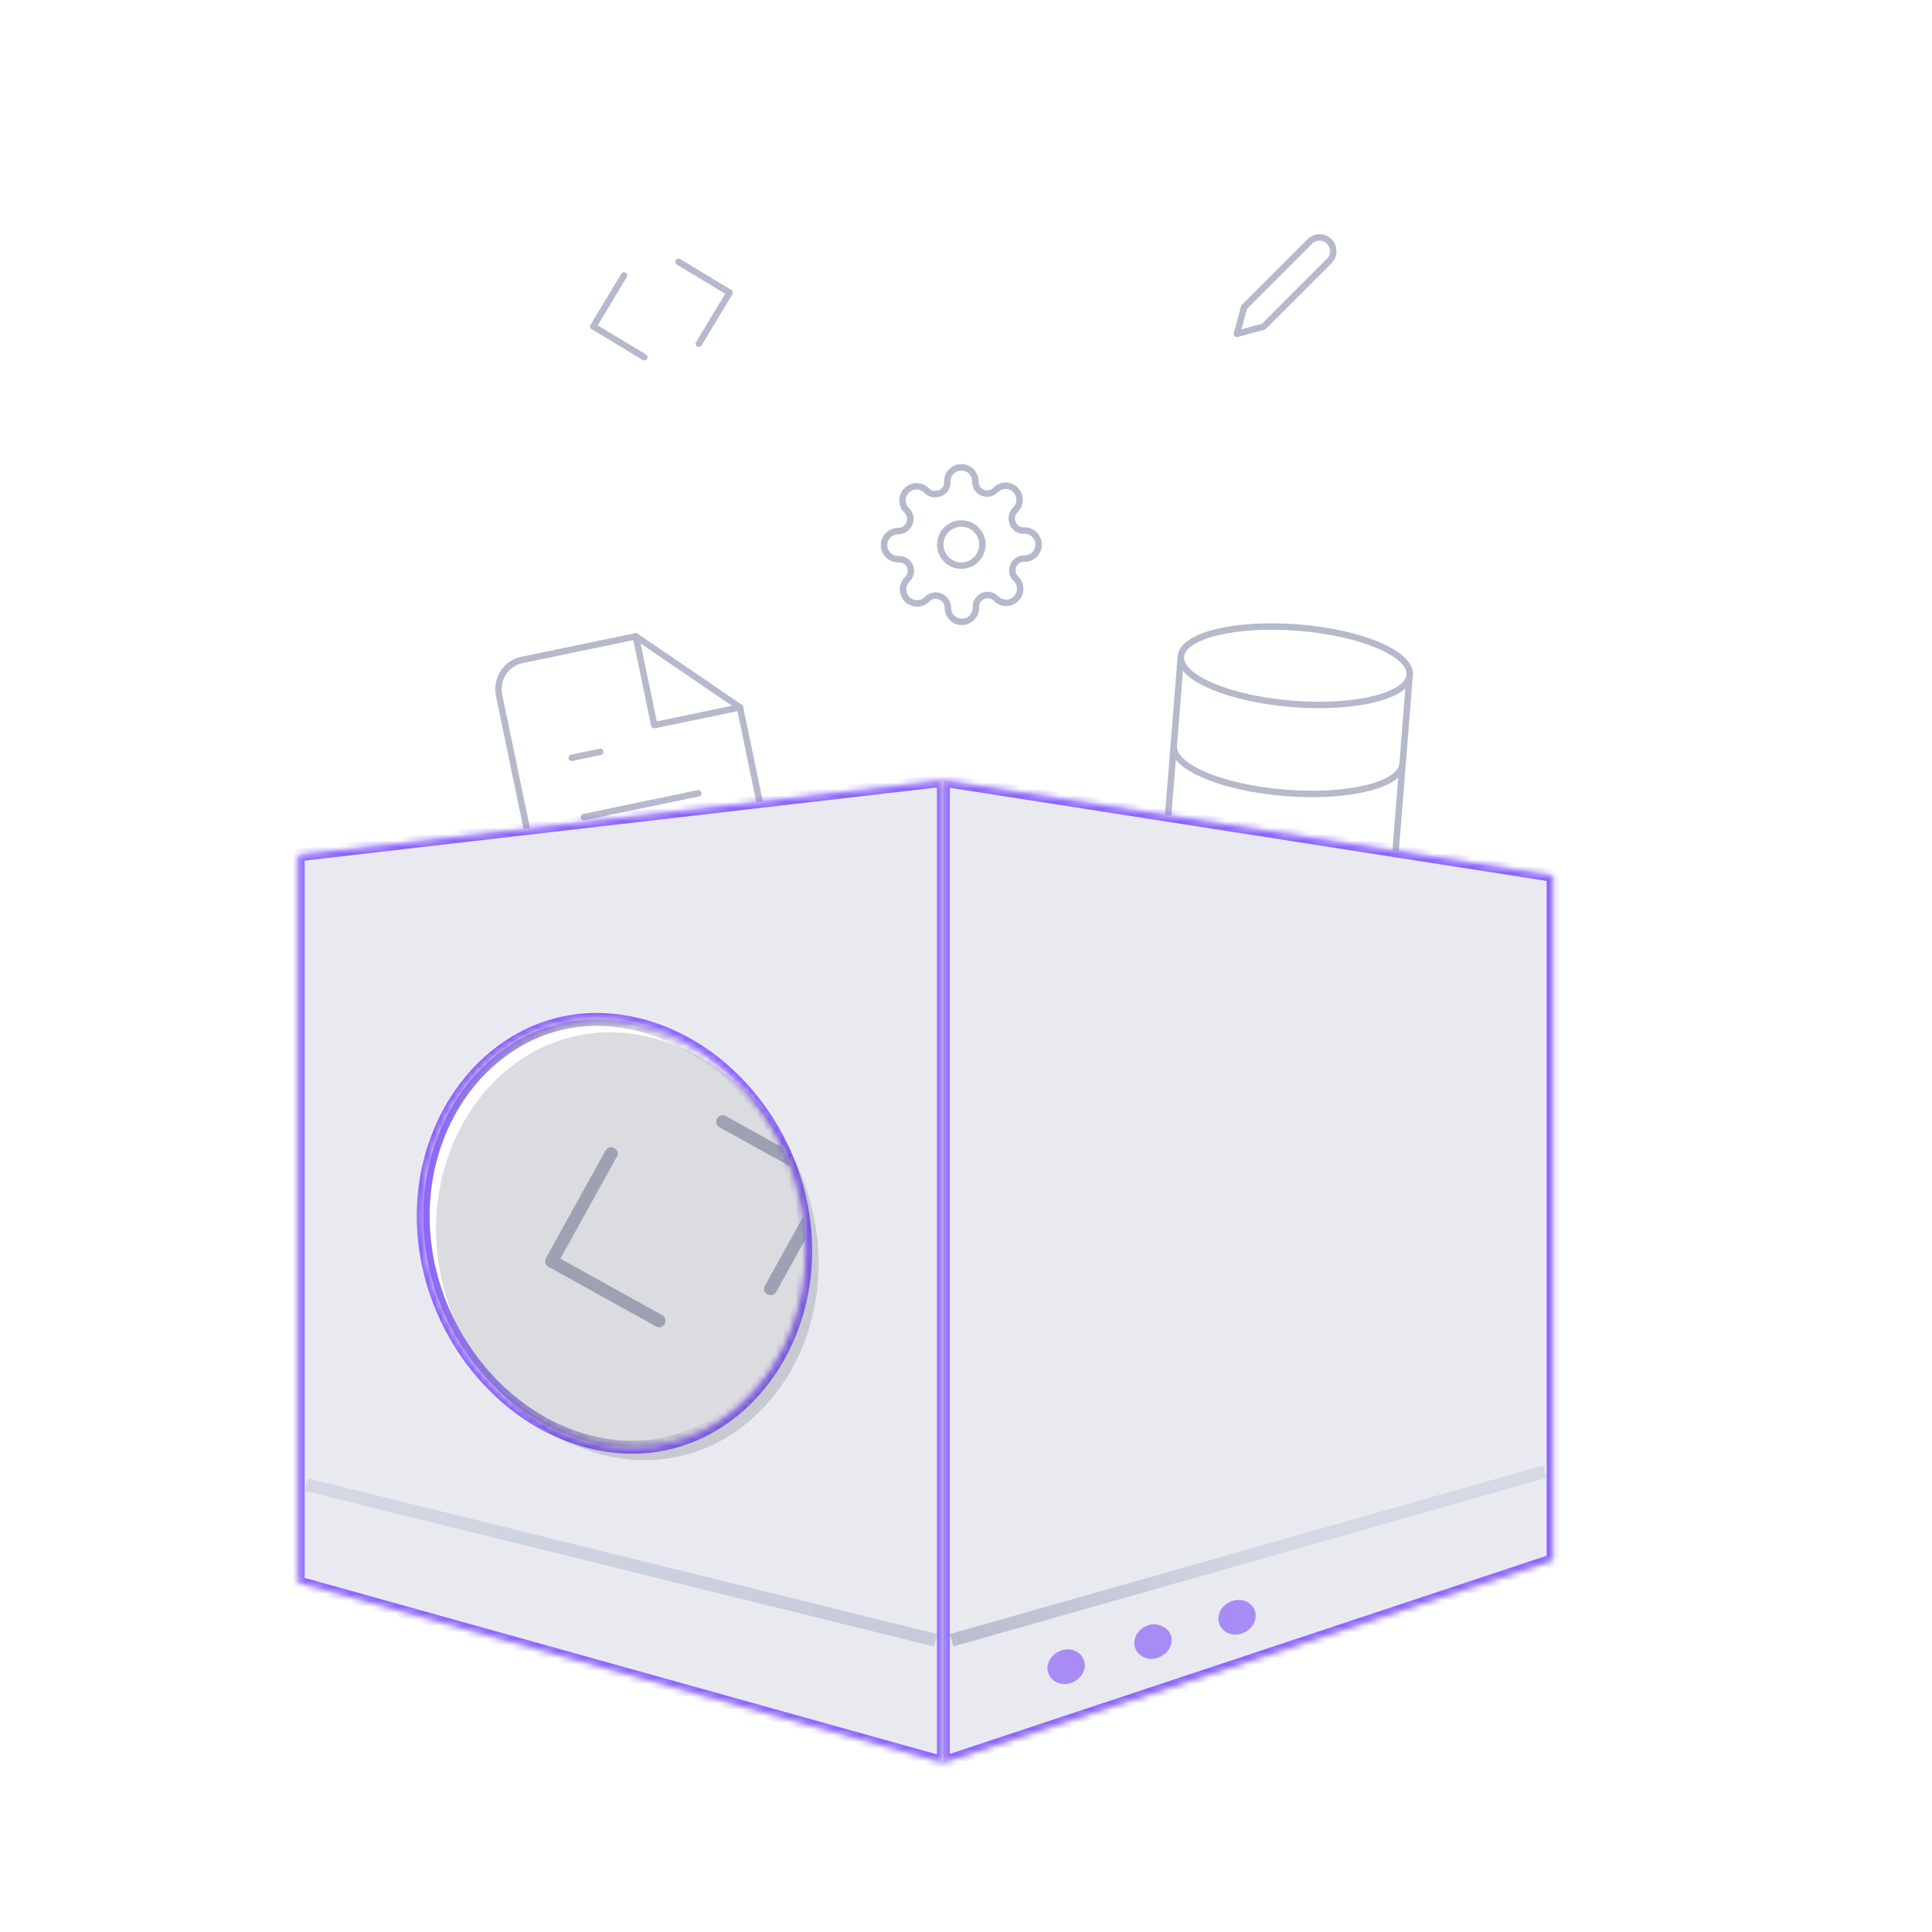 <svg width="300" height="300" viewBox="0 0 300 300" fill="none" xmlns="http://www.w3.org/2000/svg">
<g clip-path="url(#clip0)">
<path d="M98.728 98.806L80.986 102.494C79.81 102.739 78.782 103.458 78.13 104.493C77.477 105.529 77.253 106.796 77.507 108.016L85.156 144.813C85.409 146.033 86.12 147.106 87.131 147.796C88.142 148.485 89.371 148.735 90.547 148.491L117.159 142.959C118.336 142.715 119.363 141.996 120.016 140.96C120.668 139.925 120.892 138.658 120.639 137.438L114.902 109.84L98.728 98.806Z" stroke="#B5B9CB" stroke-linecap="round" stroke-linejoin="round"/>
<path d="M98.728 98.807L101.597 112.606L114.903 109.84" stroke="#B5B9CB" stroke-linecap="round" stroke-linejoin="round"/>
<path d="M108.423 123.182L90.682 126.87" stroke="#B5B9CB" stroke-linecap="round" stroke-linejoin="round"/>
<path d="M110.335 132.382L92.594 136.069" stroke="#B5B9CB" stroke-linecap="round" stroke-linejoin="round"/>
<path d="M93.205 116.749L90.987 117.21L88.769 117.671" stroke="#B5B9CB" stroke-linecap="round" stroke-linejoin="round"/>
</g>
<g clip-path="url(#clip1)">
<path d="M119.651 200.126L128.906 183.427L112.207 174.173" stroke="#B5B9CB" stroke-width="2" stroke-linecap="round" stroke-linejoin="round"/>
<path d="M94.904 179.136L85.65 195.835L102.349 205.09" stroke="#B5B9CB" stroke-width="2" stroke-linecap="round" stroke-linejoin="round"/>
</g>
<g clip-path="url(#clip2)">
<path d="M149.276 87.835C151.083 87.835 152.548 86.37 152.548 84.563C152.548 82.756 151.083 81.291 149.276 81.291C147.469 81.291 146.004 82.756 146.004 84.563C146.004 86.37 147.469 87.835 149.276 87.835Z" stroke="#B5B9CB" stroke-linecap="round" stroke-linejoin="round"/>
<path d="M157.344 87.835C157.199 88.164 157.156 88.529 157.22 88.882C157.284 89.236 157.453 89.563 157.704 89.82L157.77 89.885C157.973 90.088 158.133 90.328 158.243 90.593C158.353 90.858 158.41 91.142 158.41 91.428C158.41 91.715 158.353 91.999 158.243 92.264C158.133 92.528 157.973 92.769 157.77 92.972C157.567 93.174 157.327 93.335 157.062 93.445C156.797 93.555 156.513 93.611 156.227 93.611C155.94 93.611 155.656 93.555 155.391 93.445C155.127 93.335 154.886 93.174 154.683 92.972L154.618 92.906C154.361 92.655 154.034 92.486 153.681 92.422C153.327 92.358 152.962 92.401 152.633 92.546C152.31 92.684 152.035 92.914 151.842 93.207C151.648 93.499 151.544 93.842 151.542 94.193V94.379C151.542 94.957 151.313 95.512 150.904 95.921C150.495 96.33 149.94 96.56 149.361 96.56C148.783 96.56 148.228 96.33 147.819 95.921C147.41 95.512 147.18 94.957 147.18 94.379V94.28C147.172 93.919 147.055 93.569 146.845 93.276C146.635 92.982 146.341 92.758 146.002 92.633C145.673 92.488 145.308 92.445 144.955 92.509C144.601 92.573 144.274 92.742 144.017 92.993L143.952 93.059C143.749 93.262 143.509 93.422 143.244 93.532C142.979 93.642 142.695 93.699 142.409 93.699C142.122 93.699 141.838 93.642 141.573 93.532C141.309 93.422 141.068 93.262 140.865 93.059C140.663 92.856 140.502 92.616 140.392 92.351C140.282 92.086 140.226 91.802 140.226 91.516C140.226 91.229 140.282 90.945 140.392 90.68C140.502 90.416 140.663 90.175 140.865 89.972L140.931 89.907C141.182 89.65 141.351 89.323 141.415 88.97C141.479 88.616 141.436 88.251 141.291 87.922C141.153 87.6 140.923 87.324 140.63 87.131C140.338 86.937 139.995 86.833 139.644 86.832H139.459C138.88 86.832 138.325 86.602 137.916 86.193C137.507 85.784 137.277 85.229 137.277 84.65C137.277 84.072 137.507 83.517 137.916 83.108C138.325 82.699 138.88 82.469 139.459 82.469H139.557C139.918 82.461 140.268 82.344 140.561 82.134C140.855 81.924 141.079 81.63 141.204 81.291C141.349 80.962 141.392 80.597 141.328 80.244C141.264 79.89 141.095 79.563 140.844 79.306L140.778 79.241C140.575 79.038 140.414 78.798 140.305 78.533C140.195 78.268 140.138 77.984 140.138 77.698C140.138 77.411 140.195 77.127 140.305 76.862C140.414 76.598 140.575 76.357 140.778 76.154C140.981 75.952 141.221 75.791 141.486 75.681C141.751 75.571 142.035 75.515 142.321 75.515C142.608 75.515 142.892 75.571 143.157 75.681C143.421 75.791 143.662 75.952 143.865 76.154L143.93 76.22C144.187 76.471 144.514 76.64 144.867 76.704C145.221 76.768 145.586 76.725 145.915 76.58H146.002C146.325 76.442 146.6 76.212 146.794 75.919C146.987 75.627 147.091 75.284 147.093 74.933V74.748C147.093 74.169 147.323 73.614 147.732 73.205C148.141 72.796 148.695 72.566 149.274 72.566C149.852 72.566 150.407 72.796 150.816 73.205C151.225 73.614 151.455 74.169 151.455 74.748V74.846C151.457 75.197 151.561 75.54 151.754 75.832C151.948 76.125 152.223 76.354 152.546 76.493C152.875 76.638 153.24 76.681 153.593 76.617C153.947 76.553 154.274 76.384 154.531 76.133L154.596 76.067C154.799 75.864 155.039 75.704 155.304 75.594C155.569 75.484 155.853 75.427 156.139 75.427C156.426 75.427 156.71 75.484 156.975 75.594C157.239 75.704 157.48 75.864 157.683 76.067C157.885 76.27 158.046 76.51 158.156 76.775C158.266 77.04 158.322 77.324 158.322 77.611C158.322 77.897 158.266 78.181 158.156 78.446C158.046 78.71 157.885 78.951 157.683 79.154L157.617 79.219C157.366 79.476 157.197 79.803 157.133 80.156C157.069 80.51 157.112 80.875 157.257 81.204V81.291C157.395 81.614 157.625 81.889 157.918 82.083C158.21 82.276 158.553 82.38 158.904 82.382H159.089C159.668 82.382 160.223 82.612 160.632 83.021C161.041 83.43 161.271 83.985 161.271 84.563C161.271 85.141 161.041 85.696 160.632 86.105C160.223 86.514 159.668 86.744 159.089 86.744H158.991C158.64 86.746 158.297 86.85 158.005 87.043C157.712 87.237 157.483 87.512 157.344 87.835V87.835Z" stroke="#B5B9CB" stroke-linecap="round" stroke-linejoin="round"/>
</g>
<path d="M203.386 37.499C203.584 37.301 203.82 37.144 204.079 37.037C204.338 36.929 204.616 36.874 204.896 36.874C205.177 36.874 205.454 36.929 205.713 37.037C205.972 37.144 206.208 37.301 206.406 37.499C206.604 37.698 206.762 37.933 206.869 38.192C206.976 38.451 207.032 38.729 207.032 39.01C207.032 39.29 206.976 39.568 206.869 39.827C206.762 40.086 206.604 40.321 206.406 40.52L196.213 50.713L192.061 51.845L193.193 47.693L203.386 37.499Z" stroke="#B5B9CB" stroke-linecap="round" stroke-linejoin="round"/>
<g clip-path="url(#clip3)">
<path d="M108.519 53.368L113.297 45.443L105.371 40.665" stroke="#B5B9CB" stroke-linecap="round" stroke-linejoin="round"/>
<path d="M96.902 42.764L92.125 50.689L100.05 55.467" stroke="#B5B9CB" stroke-linecap="round" stroke-linejoin="round"/>
</g>
<path d="M200.656 109.297C210.469 110.081 218.635 108.065 218.897 104.794C219.158 101.523 211.415 98.236 201.603 97.452C191.79 96.668 183.624 98.684 183.363 101.955C183.101 105.225 190.844 108.512 200.656 109.297Z" stroke="#B5B9CB" stroke-linecap="round" stroke-linejoin="round"/>
<path d="M217.792 118.612C217.53 121.889 209.422 123.903 199.552 123.114C189.681 122.326 181.996 119.049 182.258 115.772" stroke="#B5B9CB" stroke-linecap="round" stroke-linejoin="round"/>
<path d="M183.361 101.954L181.153 129.592C180.891 132.869 188.576 136.145 198.447 136.934C208.317 137.722 216.425 135.708 216.687 132.431L218.895 104.793" stroke="#B5B9CB" stroke-linecap="round" stroke-linejoin="round"/>
<mask id="path-16-inside-1" fill="white">
<path d="M241.167 242.293L146.492 273.736V121.158L241.167 135.938V242.293Z"/>
</mask>
<path d="M241.167 242.293L146.492 273.736V121.158L241.167 135.938V242.293Z" fill="#E8EAF0"/>
<path d="M241.167 242.293L241.482 243.242L242.167 243.015V242.293H241.167ZM146.492 273.736H145.492V275.122L146.807 274.685L146.492 273.736ZM146.492 121.158L146.646 120.17L145.492 119.99V121.158H146.492ZM241.167 135.938H242.167V135.082L241.321 134.95L241.167 135.938ZM240.852 241.344L146.177 272.787L146.807 274.685L241.482 243.242L240.852 241.344ZM147.492 273.736V121.158H145.492V273.736H147.492ZM146.338 122.146L241.013 136.926L241.321 134.95L146.646 120.17L146.338 122.146ZM240.167 135.938V242.293H242.167V135.938H240.167Z" fill="#8D64FF" mask="url(#path-16-inside-1)"/>
<mask id="path-18-inside-2" fill="white">
<path fill-rule="evenodd" clip-rule="evenodd" d="M146.493 273.736L46.309 245.771V132.75L146.493 121.158V273.736ZM95.416 158.44C111.75 160.227 125.114 176.316 125.114 194.191C125.114 212.067 111.75 226.368 95.416 224.58C79.082 222.793 65.718 206.704 65.718 188.829C65.718 170.953 79.082 156.652 95.416 158.44Z"/>
</mask>
<path fill-rule="evenodd" clip-rule="evenodd" d="M146.493 273.736L46.309 245.771V132.75L146.493 121.158V273.736ZM95.416 158.44C111.75 160.227 125.114 176.316 125.114 194.191C125.114 212.067 111.75 226.368 95.416 224.58C79.082 222.793 65.718 206.704 65.718 188.829C65.718 170.953 79.082 156.652 95.416 158.44Z" fill="#E8EAF0"/>
<path d="M46.309 245.771H45.309V246.53L46.04 246.734L46.309 245.771ZM146.493 273.736L146.224 274.699L147.493 275.053V273.736H146.493ZM46.309 132.75L46.194 131.757L45.309 131.859V132.75H46.309ZM146.493 121.158H147.493V120.036L146.378 120.165L146.493 121.158ZM95.416 158.44L95.307 159.434L95.416 158.44ZM95.416 224.58L95.307 225.574L95.416 224.58ZM46.04 246.734L146.224 274.699L146.762 272.773L46.578 244.808L46.04 246.734ZM45.309 132.75V245.771H47.309V132.75H45.309ZM146.378 120.165L46.194 131.757L46.423 133.743L146.608 122.152L146.378 120.165ZM147.493 273.736V121.158H145.493V273.736H147.493ZM126.114 194.191C126.114 175.874 112.431 159.296 95.525 157.446L95.307 159.434C111.068 161.159 124.114 176.757 124.114 194.191H126.114ZM95.307 225.574C112.373 227.442 126.114 212.512 126.114 194.191H124.114C124.114 211.622 111.126 225.294 95.525 223.586L95.307 225.574ZM64.718 188.829C64.718 207.146 78.4 223.724 95.307 225.574L95.525 223.586C79.763 221.861 66.718 206.263 66.718 188.829H64.718ZM95.525 157.446C78.459 155.578 64.718 170.508 64.718 188.829H66.718C66.718 171.398 79.705 157.726 95.307 159.434L95.525 157.446Z" fill="#8D64FF" mask="url(#path-18-inside-2)"/>
<g filter="url(#filter0_i)">
<path d="M125.115 194.191C125.115 176.316 111.751 160.227 95.417 158.44C79.083 156.652 65.719 170.953 65.719 188.829C65.719 206.704 79.083 222.793 95.417 224.58C111.751 226.368 125.115 212.067 125.115 194.191Z" fill="#1F2336" fill-opacity="0.16"/>
</g>
<path d="M124.615 194.191C124.615 176.536 111.41 160.693 95.362 158.937C79.394 157.189 66.219 171.175 66.219 188.829C66.219 206.484 79.424 222.327 95.471 224.083C111.439 225.831 124.615 211.845 124.615 194.191Z" stroke="url(#paint0_linear)" stroke-miterlimit="10" stroke-linecap="round" stroke-linejoin="round"/>
<path d="M145.249 254.697L47.598 230.536" stroke="url(#paint1_linear)" stroke-width="2" stroke-miterlimit="10"/>
<path d="M147.766 254.697L239.88 228.522" stroke="url(#paint2_linear)" stroke-width="2" stroke-miterlimit="10"/>
<g filter="url(#filter1_i)">
<path d="M167.95 258.087C167.95 259.536 166.645 260.84 165.05 260.985C163.455 261.13 162.15 259.971 162.15 258.522C162.15 257.073 163.455 255.768 165.05 255.624C166.645 255.479 167.95 256.638 167.95 258.087Z" fill="#A98BF6"/>
</g>
<g filter="url(#filter2_i)">
<path d="M181.434 254.175C181.434 255.624 180.129 256.928 178.534 257.073C176.94 257.218 175.635 256.059 175.635 254.61C175.635 253.161 176.94 251.857 178.534 251.712C180.129 251.712 181.434 252.726 181.434 254.175Z" fill="#A98BF6"/>
</g>
<g filter="url(#filter3_i)">
<path d="M194.483 250.408C194.483 251.857 193.178 253.161 191.583 253.306C189.988 253.451 188.684 252.292 188.684 250.843C188.684 249.394 189.988 248.09 191.583 247.945C193.178 247.8 194.483 248.959 194.483 250.408Z" fill="#A98BF6"/>
</g>
<defs>
<filter id="filter0_i" x="65.719" y="158.288" width="60.396" height="67.443" filterUnits="userSpaceOnUse" color-interpolation-filters="sRGB">
<feFlood flood-opacity="0" result="BackgroundImageFix"/>
<feBlend mode="normal" in="SourceGraphic" in2="BackgroundImageFix" result="shape"/>
<feColorMatrix in="SourceAlpha" type="matrix" values="0 0 0 0 0 0 0 0 0 0 0 0 0 0 0 0 0 0 127 0" result="hardAlpha"/>
<feOffset dx="2" dy="2"/>
<feGaussianBlur stdDeviation="0.5"/>
<feComposite in2="hardAlpha" operator="arithmetic" k2="-1" k3="1"/>
<feColorMatrix type="matrix" values="0 0 0 0 0.133 0 0 0 0 0.153 0 0 0 0 0.235 0 0 0 0.1 0"/>
<feBlend mode="normal" in2="shape" result="effect1_innerShadow"/>
</filter>
<filter id="filter1_i" x="162.15" y="255.611" width="6.299" height="5.886" filterUnits="userSpaceOnUse" color-interpolation-filters="sRGB">
<feFlood flood-opacity="0" result="BackgroundImageFix"/>
<feBlend mode="normal" in="SourceGraphic" in2="BackgroundImageFix" result="shape"/>
<feColorMatrix in="SourceAlpha" type="matrix" values="0 0 0 0 0 0 0 0 0 0 0 0 0 0 0 0 0 0 127 0" result="hardAlpha"/>
<feOffset dx="0.5" dy="0.5"/>
<feGaussianBlur stdDeviation="0.5"/>
<feComposite in2="hardAlpha" operator="arithmetic" k2="-1" k3="1"/>
<feColorMatrix type="matrix" values="0 0 0 0 0.057 0 0 0 0 0.023 0 0 0 0 0.137 0 0 0 0.24 0"/>
<feBlend mode="normal" in2="shape" result="effect1_innerShadow"/>
</filter>
<filter id="filter2_i" x="175.635" y="251.712" width="6.299" height="5.874" filterUnits="userSpaceOnUse" color-interpolation-filters="sRGB">
<feFlood flood-opacity="0" result="BackgroundImageFix"/>
<feBlend mode="normal" in="SourceGraphic" in2="BackgroundImageFix" result="shape"/>
<feColorMatrix in="SourceAlpha" type="matrix" values="0 0 0 0 0 0 0 0 0 0 0 0 0 0 0 0 0 0 127 0" result="hardAlpha"/>
<feOffset dx="0.5" dy="0.5"/>
<feGaussianBlur stdDeviation="0.5"/>
<feComposite in2="hardAlpha" operator="arithmetic" k2="-1" k3="1"/>
<feColorMatrix type="matrix" values="0 0 0 0 0.057 0 0 0 0 0.023 0 0 0 0 0.137 0 0 0 0.24 0"/>
<feBlend mode="normal" in2="shape" result="effect1_innerShadow"/>
</filter>
<filter id="filter3_i" x="188.684" y="247.933" width="6.299" height="5.886" filterUnits="userSpaceOnUse" color-interpolation-filters="sRGB">
<feFlood flood-opacity="0" result="BackgroundImageFix"/>
<feBlend mode="normal" in="SourceGraphic" in2="BackgroundImageFix" result="shape"/>
<feColorMatrix in="SourceAlpha" type="matrix" values="0 0 0 0 0 0 0 0 0 0 0 0 0 0 0 0 0 0 127 0" result="hardAlpha"/>
<feOffset dx="0.5" dy="0.5"/>
<feGaussianBlur stdDeviation="0.5"/>
<feComposite in2="hardAlpha" operator="arithmetic" k2="-1" k3="1"/>
<feColorMatrix type="matrix" values="0 0 0 0 0.057 0 0 0 0 0.023 0 0 0 0 0.137 0 0 0 0.24 0"/>
<feBlend mode="normal" in2="shape" result="effect1_innerShadow"/>
</filter>
<linearGradient id="paint0_linear" x1="64.209" y1="185.47" x2="111.021" y2="185.47" gradientUnits="userSpaceOnUse">
<stop stop-color="#8D64FF"/>
<stop offset="1" stop-color="#373D57" stop-opacity="0"/>
</linearGradient>
<linearGradient id="paint1_linear" x1="46.591" y1="234.192" x2="263.318" y2="260.732" gradientUnits="userSpaceOnUse">
<stop stop-color="#D4D9E5"/>
<stop offset="1" stop-color="#B5B9CC"/>
</linearGradient>
<linearGradient id="paint2_linear" x1="188.501" y1="228.999" x2="149.3" y2="265.196" gradientUnits="userSpaceOnUse">
<stop stop-color="#D4D9E5"/>
<stop offset="1" stop-color="#B5B9CC"/>
</linearGradient>
<clipPath id="clip0">
<rect width="54.362" height="56.376" fill="white" transform="translate(66.725 100.66) rotate(-11.742)"/>
</clipPath>
<clipPath id="clip1">
<rect width="54" height="54" fill="white" transform="translate(73.881 171.122) rotate(-16.005)"/>
</clipPath>
<clipPath id="clip2">
<rect width="26.174" height="26.174" fill="white" transform="translate(136.188 71.476)"/>
</clipPath>
<clipPath id="clip3">
<rect width="26.174" height="26.174" fill="white" transform="translate(86.859 38.511) rotate(-13.918)"/>
</clipPath>
</defs>
</svg>
